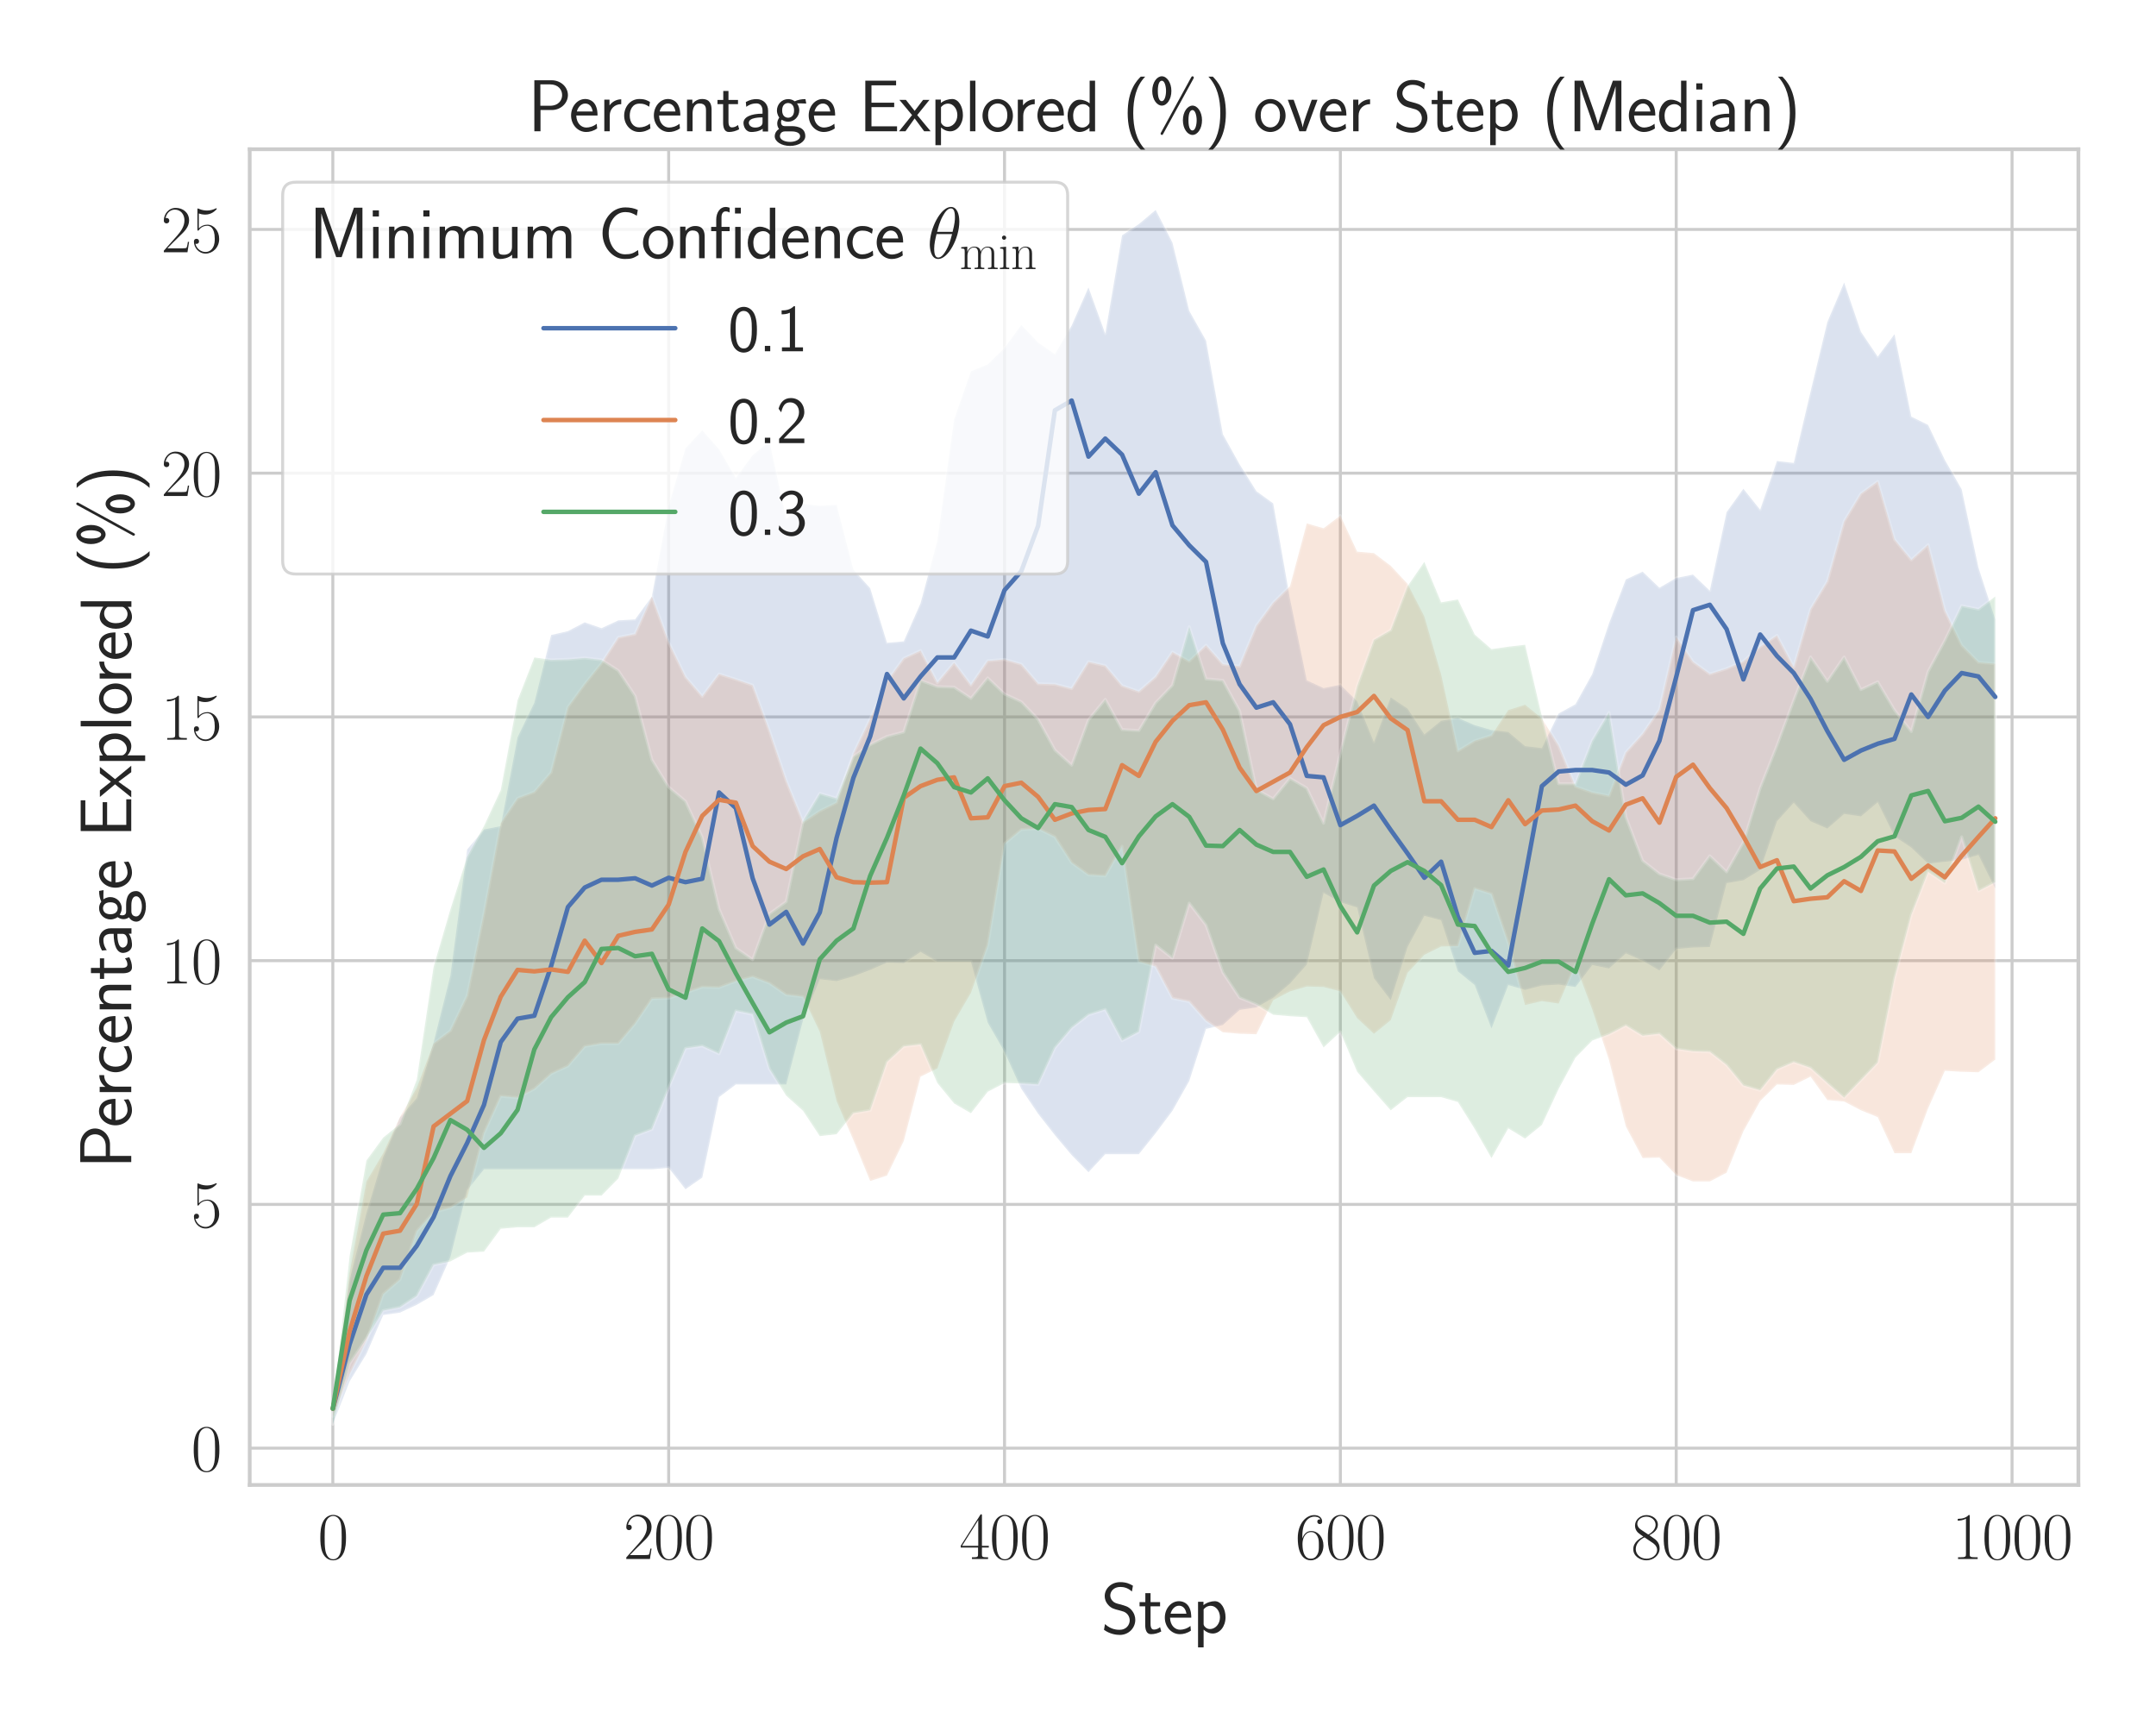 <?xml version="1.0" encoding="utf-8" standalone="no"?>
<!DOCTYPE svg PUBLIC "-//W3C//DTD SVG 1.1//EN"
  "http://www.w3.org/Graphics/SVG/1.1/DTD/svg11.dtd">
<svg xmlns:xlink="http://www.w3.org/1999/xlink" width="720pt" height="576pt" viewBox="0 0 720 576" xmlns="http://www.w3.org/2000/svg" version="1.1">
 <defs>
  <style type="text/css">*{stroke-linejoin: round; stroke-linecap: butt}</style>
 </defs>
 <g id="figure_1">
  <g id="patch_1">
   <path d="M 0 576 
L 720 576 
L 720 0 
L 0 0 
z
" style="fill: #ffffff"/>
  </g>
  <g id="axes_1">
   <g id="patch_2">
    <path d="M 83.393 495.841 
L 694.08 495.841 
L 694.08 49.831 
L 83.393 49.831 
z
" style="fill: #ffffff"/>
   </g>
   <g id="matplotlib.axis_1">
    <g id="xtick_1">
     <g id="line2d_1">
      <path d="M 111.151 495.841 
L 111.151 49.831 
" clip-path="url(#p631ae2e51f)" style="fill: none; stroke: #cccccc; stroke-linecap: round"/>
     </g>
     <g id="text_1">
      <!-- $\mathdefault{0}$ -->
      <g style="fill: #262626" transform="translate(106.125 520.562) scale(0.22 -0.22)">
       <defs>
        <path id="CMR17-30" d="M 2688 2025 
C 2688 2416 2682 3080 2413 3591 
C 2176 4039 1798 4198 1466 4198 
C 1158 4198 768 4058 525 3597 
C 269 3118 243 2524 243 2025 
C 243 1661 250 1106 448 619 
C 723 -39 1216 -128 1466 -128 
C 1760 -128 2208 -7 2470 600 
C 2662 1042 2688 1559 2688 2025 
z
M 1466 -26 
C 1056 -26 813 325 723 812 
C 653 1188 653 1738 653 2096 
C 653 2588 653 2997 736 3387 
C 858 3929 1216 4096 1466 4096 
C 1728 4096 2067 3923 2189 3400 
C 2272 3036 2278 2607 2278 2096 
C 2278 1680 2278 1169 2202 792 
C 2067 95 1690 -26 1466 -26 
z
" transform="scale(0.016)"/>
       </defs>
       <use xlink:href="#CMR17-30" transform="scale(0.996)"/>
      </g>
     </g>
    </g>
    <g id="xtick_2">
     <g id="line2d_2">
      <path d="M 223.307 495.841 
L 223.307 49.831 
" clip-path="url(#p631ae2e51f)" style="fill: none; stroke: #cccccc; stroke-linecap: round"/>
     </g>
     <g id="text_2">
      <!-- $\mathdefault{200}$ -->
      <g style="fill: #262626" transform="translate(208.229 520.562) scale(0.22 -0.22)">
       <defs>
        <path id="CMR17-32" d="M 2669 989 
L 2554 989 
C 2490 536 2438 459 2413 420 
C 2381 369 1920 369 1830 369 
L 602 369 
C 832 619 1280 1072 1824 1597 
C 2214 1967 2669 2402 2669 3035 
C 2669 3790 2067 4224 1395 4224 
C 691 4224 262 3604 262 3030 
C 262 2780 448 2748 525 2748 
C 589 2748 781 2787 781 3010 
C 781 3207 614 3264 525 3264 
C 486 3264 448 3258 422 3245 
C 544 3790 915 4058 1306 4058 
C 1862 4058 2227 3617 2227 3035 
C 2227 2479 1901 2000 1536 1584 
L 262 146 
L 262 0 
L 2515 0 
L 2669 989 
z
" transform="scale(0.016)"/>
       </defs>
       <use xlink:href="#CMR17-32" transform="scale(0.996)"/>
       <use xlink:href="#CMR17-30" transform="translate(45.69 0) scale(0.996)"/>
       <use xlink:href="#CMR17-30" transform="translate(91.381 0) scale(0.996)"/>
      </g>
     </g>
    </g>
    <g id="xtick_3">
     <g id="line2d_3">
      <path d="M 335.462 495.841 
L 335.462 49.831 
" clip-path="url(#p631ae2e51f)" style="fill: none; stroke: #cccccc; stroke-linecap: round"/>
     </g>
     <g id="text_3">
      <!-- $\mathdefault{400}$ -->
      <g style="fill: #262626" transform="translate(320.385 520.562) scale(0.22 -0.22)">
       <defs>
        <path id="CMR17-34" d="M 2150 4122 
C 2150 4256 2144 4256 2029 4256 
L 128 1254 
L 128 1088 
L 1779 1088 
L 1779 457 
C 1779 224 1766 160 1318 160 
L 1197 160 
L 1197 0 
C 1402 0 1747 0 1965 0 
C 2182 0 2528 0 2733 0 
L 2733 160 
L 2611 160 
C 2163 160 2150 224 2150 457 
L 2150 1088 
L 2803 1088 
L 2803 1254 
L 2150 1254 
L 2150 4122 
z
M 1798 3703 
L 1798 1254 
L 256 1254 
L 1798 3703 
z
" transform="scale(0.016)"/>
       </defs>
       <use xlink:href="#CMR17-34" transform="scale(0.996)"/>
       <use xlink:href="#CMR17-30" transform="translate(45.69 0) scale(0.996)"/>
       <use xlink:href="#CMR17-30" transform="translate(91.381 0) scale(0.996)"/>
      </g>
     </g>
    </g>
    <g id="xtick_4">
     <g id="line2d_4">
      <path d="M 447.618 495.841 
L 447.618 49.831 
" clip-path="url(#p631ae2e51f)" style="fill: none; stroke: #cccccc; stroke-linecap: round"/>
     </g>
     <g id="text_4">
      <!-- $\mathdefault{600}$ -->
      <g style="fill: #262626" transform="translate(432.54 520.562) scale(0.22 -0.22)">
       <defs>
        <path id="CMR17-36" d="M 678 2176 
C 678 3690 1395 4032 1811 4032 
C 1946 4032 2272 4009 2400 3776 
C 2298 3776 2106 3776 2106 3553 
C 2106 3381 2246 3323 2336 3323 
C 2394 3323 2566 3348 2566 3560 
C 2566 3954 2246 4179 1805 4179 
C 1043 4179 243 3390 243 1984 
C 243 253 966 -128 1478 -128 
C 2099 -128 2688 427 2688 1283 
C 2688 2081 2170 2662 1517 2662 
C 1126 2662 838 2407 678 1960 
L 678 2176 
z
M 1478 25 
C 691 25 691 1200 691 1436 
C 691 1896 909 2560 1504 2560 
C 1613 2560 1926 2560 2138 2120 
C 2253 1870 2253 1609 2253 1289 
C 2253 944 2253 690 2118 434 
C 1978 171 1773 25 1478 25 
z
" transform="scale(0.016)"/>
       </defs>
       <use xlink:href="#CMR17-36" transform="scale(0.996)"/>
       <use xlink:href="#CMR17-30" transform="translate(45.69 0) scale(0.996)"/>
       <use xlink:href="#CMR17-30" transform="translate(91.381 0) scale(0.996)"/>
      </g>
     </g>
    </g>
    <g id="xtick_5">
     <g id="line2d_5">
      <path d="M 559.774 495.841 
L 559.774 49.831 
" clip-path="url(#p631ae2e51f)" style="fill: none; stroke: #cccccc; stroke-linecap: round"/>
     </g>
     <g id="text_5">
      <!-- $\mathdefault{800}$ -->
      <g style="fill: #262626" transform="translate(544.696 520.562) scale(0.22 -0.22)">
       <defs>
        <path id="CMR17-38" d="M 1741 2264 
C 2144 2467 2554 2773 2554 3263 
C 2554 3841 1990 4179 1472 4179 
C 890 4179 378 3759 378 3180 
C 378 3021 416 2747 666 2505 
C 730 2442 998 2251 1171 2130 
C 883 1983 211 1634 211 934 
C 211 279 838 -128 1459 -128 
C 2144 -128 2720 362 2720 1010 
C 2720 1590 2330 1857 2074 2029 
L 1741 2264 
z
M 902 2822 
C 851 2854 595 3051 595 3351 
C 595 3739 998 4032 1459 4032 
C 1965 4032 2336 3676 2336 3262 
C 2336 2669 1670 2331 1638 2331 
C 1632 2331 1626 2331 1574 2370 
L 902 2822 
z
M 2080 1519 
C 2176 1449 2483 1240 2483 851 
C 2483 381 2010 25 1472 25 
C 890 25 448 438 448 940 
C 448 1443 838 1862 1280 2060 
L 2080 1519 
z
" transform="scale(0.016)"/>
       </defs>
       <use xlink:href="#CMR17-38" transform="scale(0.996)"/>
       <use xlink:href="#CMR17-30" transform="translate(45.69 0) scale(0.996)"/>
       <use xlink:href="#CMR17-30" transform="translate(91.381 0) scale(0.996)"/>
      </g>
     </g>
    </g>
    <g id="xtick_6">
     <g id="line2d_6">
      <path d="M 671.929 495.841 
L 671.929 49.831 
" clip-path="url(#p631ae2e51f)" style="fill: none; stroke: #cccccc; stroke-linecap: round"/>
     </g>
     <g id="text_6">
      <!-- $\mathdefault{1000}$ -->
      <g style="fill: #262626" transform="translate(651.825 520.562) scale(0.22 -0.22)">
       <defs>
        <path id="CMR17-31" d="M 1702 4058 
C 1702 4192 1696 4192 1606 4192 
C 1357 3916 979 3827 621 3827 
C 602 3827 570 3827 563 3808 
C 557 3795 557 3782 557 3648 
C 755 3648 1088 3686 1344 3839 
L 1344 461 
C 1344 236 1331 160 781 160 
L 589 160 
L 589 0 
C 896 0 1216 0 1523 0 
C 1830 0 2150 0 2458 0 
L 2458 160 
L 2266 160 
C 1715 160 1702 230 1702 458 
L 1702 4058 
z
" transform="scale(0.016)"/>
       </defs>
       <use xlink:href="#CMR17-31" transform="scale(0.996)"/>
       <use xlink:href="#CMR17-30" transform="translate(45.69 0) scale(0.996)"/>
       <use xlink:href="#CMR17-30" transform="translate(91.381 0) scale(0.996)"/>
       <use xlink:href="#CMR17-30" transform="translate(137.071 0) scale(0.996)"/>
      </g>
     </g>
    </g>
    <g id="text_7">
     <!-- Step -->
     <g style="fill: #262626" transform="translate(367.649 545.429) scale(0.24 -0.24)">
      <defs>
       <path id="CMSS17-53" d="M 2797 4169 
C 2515 4334 2208 4480 1690 4480 
C 864 4480 333 3879 333 3266 
C 333 3025 403 2753 653 2475 
C 902 2196 1184 2121 1542 2033 
C 1690 1994 1939 1924 1984 1906 
C 2342 1767 2515 1444 2515 1140 
C 2515 742 2202 318 1645 318 
C 1453 318 890 318 358 819 
L 269 318 
C 794 -64 1363 -128 1651 -128 
C 2438 -128 3002 488 3002 1186 
C 3002 1440 2925 1763 2656 2061 
C 2394 2347 2163 2410 1638 2549 
C 1338 2626 1146 2677 986 2873 
C 877 3013 819 3146 819 3317 
C 819 3673 1126 4060 1690 4060 
C 1971 4060 2336 4002 2707 3660 
L 2797 4169 
z
" transform="scale(0.016)"/>
       <path id="CMSS17-74" d="M 1069 2368 
L 1901 2368 
L 1901 2737 
L 1069 2737 
L 1069 3520 
L 614 3520 
L 614 2737 
L 109 2737 
L 109 2368 
L 602 2368 
L 602 749 
C 602 384 685 -64 1107 -64 
C 1427 -64 1722 25 2003 172 
L 1901 548 
C 1747 414 1562 337 1363 337 
C 1082 337 1069 696 1069 856 
L 1069 2368 
z
" transform="scale(0.016)"/>
       <path id="CMSS17-65" d="M 2502 1377 
C 2502 1590 2490 2003 2285 2345 
C 2061 2713 1696 2816 1421 2816 
C 755 2816 192 2188 192 1375 
C 192 582 774 -64 1510 -64 
C 1798 -64 2150 19 2470 248 
C 2470 274 2458 414 2451 420 
C 2451 433 2432 630 2432 656 
C 2125 407 1773 325 1517 325 
C 1107 325 666 667 646 1377 
L 2502 1377 
z
M 698 1728 
C 781 2084 1062 2421 1421 2421 
C 1517 2421 1965 2421 2080 1728 
L 698 1728 
z
" transform="scale(0.016)"/>
       <path id="CMSS17-70" d="M 966 333 
C 1178 129 1466 -5 1773 -5 
C 2368 -5 2880 603 2880 1412 
C 2880 2159 2496 2816 1946 2816 
C 1626 2816 1242 2702 954 2472 
L 954 2765 
L 480 2765 
L 480 -1216 
L 966 -1216 
L 966 333 
z
M 966 2100 
C 1018 2176 1235 2415 1587 2415 
C 2035 2415 2394 1960 2394 1412 
C 2394 787 1958 384 1530 384 
C 1402 384 1267 415 1139 523 
C 966 674 966 768 966 857 
L 966 2100 
z
" transform="scale(0.016)"/>
      </defs>
      <use xlink:href="#CMSS17-53" transform="scale(0.996)"/>
      <use xlink:href="#CMSS17-74" transform="translate(52.049 0) scale(0.996)"/>
      <use xlink:href="#CMSS17-65" transform="translate(85.88 0) scale(0.996)"/>
      <use xlink:href="#CMSS17-70" transform="translate(127.519 0) scale(0.996)"/>
     </g>
    </g>
   </g>
   <g id="matplotlib.axis_2">
    <g id="ytick_1">
     <g id="line2d_7">
      <path d="M 83.393 483.544 
L 694.08 483.544 
" clip-path="url(#p631ae2e51f)" style="fill: none; stroke: #cccccc; stroke-linecap: round"/>
     </g>
     <g id="text_8">
      <!-- $\mathdefault{0}$ -->
      <g style="fill: #262626" transform="translate(63.841 491.154) scale(0.22 -0.22)">
       <use xlink:href="#CMR17-30" transform="scale(0.996)"/>
      </g>
     </g>
    </g>
    <g id="ytick_2">
     <g id="line2d_8">
      <path d="M 83.393 402.158 
L 694.08 402.158 
" clip-path="url(#p631ae2e51f)" style="fill: none; stroke: #cccccc; stroke-linecap: round"/>
     </g>
     <g id="text_9">
      <!-- $\mathdefault{5}$ -->
      <g style="fill: #262626" transform="translate(63.841 409.768) scale(0.22 -0.22)">
       <defs>
        <path id="CMR17-35" d="M 730 3692 
C 794 3666 1056 3584 1325 3584 
C 1920 3584 2246 3911 2432 4100 
C 2432 4157 2432 4192 2394 4192 
C 2387 4192 2374 4192 2323 4163 
C 2099 4058 1837 3973 1517 3973 
C 1325 3973 1037 3999 723 4139 
C 653 4171 640 4171 634 4171 
C 602 4171 595 4164 595 4037 
L 595 2203 
C 595 2089 595 2057 659 2057 
C 691 2057 704 2070 736 2114 
C 941 2401 1222 2522 1542 2522 
C 1766 2522 2246 2382 2246 1289 
C 2246 1085 2246 715 2054 421 
C 1894 159 1645 25 1370 25 
C 947 25 518 320 403 814 
C 429 807 480 795 506 795 
C 589 795 749 840 749 1038 
C 749 1210 627 1280 506 1280 
C 358 1280 262 1190 262 1011 
C 262 454 704 -128 1382 -128 
C 2042 -128 2669 440 2669 1264 
C 2669 2030 2170 2624 1549 2624 
C 1222 2624 947 2503 730 2274 
L 730 3692 
z
" transform="scale(0.016)"/>
       </defs>
       <use xlink:href="#CMR17-35" transform="scale(0.996)"/>
      </g>
     </g>
    </g>
    <g id="ytick_3">
     <g id="line2d_9">
      <path d="M 83.393 320.772 
L 694.08 320.772 
" clip-path="url(#p631ae2e51f)" style="fill: none; stroke: #cccccc; stroke-linecap: round"/>
     </g>
     <g id="text_10">
      <!-- $\mathdefault{10}$ -->
      <g style="fill: #262626" transform="translate(53.789 328.383) scale(0.22 -0.22)">
       <use xlink:href="#CMR17-31" transform="scale(0.996)"/>
       <use xlink:href="#CMR17-30" transform="translate(45.69 0) scale(0.996)"/>
      </g>
     </g>
    </g>
    <g id="ytick_4">
     <g id="line2d_10">
      <path d="M 83.393 239.387 
L 694.08 239.387 
" clip-path="url(#p631ae2e51f)" style="fill: none; stroke: #cccccc; stroke-linecap: round"/>
     </g>
     <g id="text_11">
      <!-- $\mathdefault{15}$ -->
      <g style="fill: #262626" transform="translate(53.789 246.997) scale(0.22 -0.22)">
       <use xlink:href="#CMR17-31" transform="scale(0.996)"/>
       <use xlink:href="#CMR17-35" transform="translate(45.69 0) scale(0.996)"/>
      </g>
     </g>
    </g>
    <g id="ytick_5">
     <g id="line2d_11">
      <path d="M 83.393 158.001 
L 694.08 158.001 
" clip-path="url(#p631ae2e51f)" style="fill: none; stroke: #cccccc; stroke-linecap: round"/>
     </g>
     <g id="text_12">
      <!-- $\mathdefault{20}$ -->
      <g style="fill: #262626" transform="translate(53.789 165.611) scale(0.22 -0.22)">
       <use xlink:href="#CMR17-32" transform="scale(0.996)"/>
       <use xlink:href="#CMR17-30" transform="translate(45.69 0) scale(0.996)"/>
      </g>
     </g>
    </g>
    <g id="ytick_6">
     <g id="line2d_12">
      <path d="M 83.393 76.615 
L 694.08 76.615 
" clip-path="url(#p631ae2e51f)" style="fill: none; stroke: #cccccc; stroke-linecap: round"/>
     </g>
     <g id="text_13">
      <!-- $\mathdefault{25}$ -->
      <g style="fill: #262626" transform="translate(53.789 84.226) scale(0.22 -0.22)">
       <use xlink:href="#CMR17-32" transform="scale(0.996)"/>
       <use xlink:href="#CMR17-35" transform="translate(45.69 0) scale(0.996)"/>
      </g>
     </g>
    </g>
    <g id="text_14">
     <!-- Percentage Explored (\%) -->
     <g style="fill: #262626" transform="translate(43.831 390.205) rotate(-90) scale(0.24 -0.24)">
      <defs>
       <path id="CMSS17-50" d="M 2106 1856 
C 2874 1856 3501 2453 3501 3158 
C 3501 3850 2899 4453 2067 4453 
L 570 4453 
L 570 0 
L 1107 0 
L 1107 1856 
L 2106 1856 
z
M 1926 4096 
C 2669 4096 2995 3627 2995 3157 
C 2995 2720 2694 2226 1926 2226 
L 1094 2226 
L 1094 4096 
L 1926 4096 
z
" transform="scale(0.016)"/>
       <path id="CMSS17-72" d="M 954 1363 
C 954 1965 1395 2368 1958 2368 
L 1958 2789 
C 1549 2789 1165 2585 934 2253 
L 934 2758 
L 480 2758 
L 480 0 
L 954 0 
L 954 1363 
z
" transform="scale(0.016)"/>
       <path id="CMSS17-63" d="M 2464 2541 
C 2464 2585 2170 2714 2093 2739 
C 1882 2816 1613 2816 1542 2816 
C 710 2816 211 2093 211 1363 
C 211 595 768 -64 1517 -64 
C 1946 -64 2253 76 2502 242 
L 2464 664 
C 2189 453 1869 337 1523 337 
C 1024 337 698 774 698 1369 
C 698 1831 909 2414 1549 2414 
C 1901 2414 2099 2343 2394 2145 
L 2464 2541 
z
" transform="scale(0.016)"/>
       <path id="CMSS17-6e" d="M 2618 1877 
C 2618 2283 2522 2816 1798 2816 
C 1389 2816 1120 2606 941 2389 
L 941 2758 
L 474 2758 
L 474 0 
L 960 0 
L 960 1559 
C 960 1964 1114 2428 1549 2428 
C 2112 2428 2131 2048 2131 1829 
L 2131 0 
L 2618 0 
L 2618 1877 
z
" transform="scale(0.016)"/>
       <path id="CMSS17-61" d="M 2406 1791 
C 2406 2392 1978 2808 1402 2808 
C 1120 2808 813 2757 461 2553 
L 499 2135 
C 659 2248 934 2432 1395 2432 
C 1722 2432 1920 2180 1920 1782 
L 1920 1536 
C 896 1536 256 1238 256 726 
C 256 461 416 -64 947 -64 
C 1043 -64 1562 -64 1933 217 
L 1933 -19 
L 2406 -19 
L 2406 1791 
z
M 1920 816 
C 1920 701 1920 548 1728 434 
C 1562 325 1350 325 1261 325 
C 941 325 723 511 723 744 
C 723 1211 1722 1211 1920 1211 
L 1920 816 
z
" transform="scale(0.016)"/>
       <path id="CMSS17-67" d="M 2848 2808 
C 2483 2808 2170 2738 1914 2617 
C 1702 2777 1485 2808 1338 2808 
C 781 2808 358 2349 358 1814 
C 358 1468 550 1207 563 1195 
C 448 1035 384 863 384 672 
C 384 448 474 289 544 200 
C 211 -3 166 -314 166 -435 
C 166 -898 749 -1280 1498 -1280 
C 2253 -1280 2835 -898 2835 -428 
C 2835 448 1856 448 1587 448 
L 1069 448 
C 973 448 717 448 717 791 
C 717 921 774 1004 781 1010 
C 877 940 1075 832 1338 832 
C 1869 832 2310 1278 2310 1827 
C 2310 2132 2170 2355 2112 2432 
L 2131 2432 
C 2150 2432 2419 2432 2515 2432 
C 2720 2432 2739 2429 2918 2419 
L 2848 2808 
z
M 1338 1182 
C 1120 1182 813 1315 813 1823 
C 813 2375 1165 2464 1331 2464 
C 1549 2464 1856 2331 1856 1823 
C 1856 1271 1504 1182 1338 1182 
z
M 1581 -10 
C 1734 -10 2381 -10 2381 -442 
C 2381 -714 1984 -929 1504 -929 
C 1018 -929 621 -720 621 -435 
C 621 -403 621 -10 1062 -10 
L 1581 -10 
z
" transform="scale(0.016)"/>
       <path id="CMSS17-45" d="M 1958 433 
C 1446 433 1216 433 1101 433 
L 1101 2107 
L 3085 2107 
L 3085 2496 
L 1101 2496 
L 1101 4009 
L 1926 4009 
C 2003 4009 2080 4009 2157 4009 
L 3251 4009 
L 3251 4416 
L 563 4416 
L 563 0 
L 3334 0 
L 3334 433 
L 1958 433 
z
" transform="scale(0.016)"/>
       <path id="CMSS17-78" d="M 1587 1414 
L 2656 2739 
L 2099 2739 
L 1363 1777 
L 602 2739 
L 32 2739 
L 1139 1414 
L 0 0 
L 563 0 
L 1363 1121 
L 2195 0 
L 2758 0 
L 1587 1414 
z
" transform="scale(0.016)"/>
       <path id="CMSS17-6c" d="M 947 4416 
L 474 4416 
L 474 0 
L 947 0 
L 947 4416 
z
" transform="scale(0.016)"/>
       <path id="CMSS17-6f" d="M 2829 1356 
C 2829 2176 2221 2816 1504 2816 
C 768 2816 173 2157 173 1356 
C 173 544 787 -64 1498 -64 
C 2227 -64 2829 563 2829 1356 
z
M 1504 337 
C 1050 337 659 709 659 1408 
C 659 2151 1114 2427 1498 2427 
C 1914 2427 2342 2126 2342 1408 
C 2342 683 1926 337 1504 337 
z
" transform="scale(0.016)"/>
       <path id="CMSS17-64" d="M 2611 4416 
L 2138 4416 
L 2138 2438 
C 1939 2603 1613 2756 1254 2756 
C 672 2756 211 2131 211 1347 
C 211 562 666 -64 1235 -64 
C 1677 -64 1971 172 2125 306 
L 2125 -13 
L 2611 -13 
L 2611 4416 
z
M 2125 836 
C 2125 747 2125 653 1926 482 
C 1798 375 1645 325 1498 325 
C 1152 325 698 576 698 1340 
C 698 2134 1210 2368 1562 2368 
C 1798 2368 1990 2254 2125 2065 
L 2125 836 
z
" transform="scale(0.016)"/>
       <path id="CMSS17-28" d="M 1613 4768 
C 1267 4417 474 3601 474 1588 
C 474 -433 1267 -1243 1613 -1600 
L 2003 -1600 
C 1216 -784 960 357 960 1581 
C 960 2798 1203 3946 2003 4768 
L 1613 4768 
z
" transform="scale(0.016)"/>
       <path id="CMSS17-25" d="M 3923 4583 
C 3962 4647 3962 4679 3962 4685 
C 3962 4755 3904 4800 3853 4800 
C 3782 4800 3750 4749 3718 4685 
L 1101 -104 
C 1088 -129 1062 -167 1062 -206 
C 1062 -276 1120 -320 1178 -320 
C 1235 -320 1248 -295 1299 -206 
L 3923 4583 
z
M 4678 959 
C 4678 1698 4282 2240 3846 2240 
C 3418 2240 3008 1711 3008 959 
C 3008 208 3418 -320 3846 -320 
C 4288 -320 4678 221 4678 959 
z
M 3846 68 
C 3712 68 3494 189 3494 959 
C 3494 1724 3712 1851 3846 1851 
C 4083 1851 4211 1386 4211 959 
C 4211 533 4083 68 3846 68 
z
M 2003 3519 
C 2003 4258 1606 4800 1171 4800 
C 742 4800 333 4271 333 3519 
C 333 2768 742 2240 1171 2240 
C 1613 2240 2003 2781 2003 3519 
z
M 1171 2628 
C 1037 2628 819 2749 819 3519 
C 819 4284 1037 4411 1171 4411 
C 1408 4411 1536 3946 1536 3519 
C 1536 3093 1408 2628 1171 2628 
z
" transform="scale(0.016)"/>
       <path id="CMSS17-29" d="M 723 -1600 
C 1069 -1249 1862 -433 1862 1581 
C 1862 3601 1069 4411 723 4768 
L 333 4768 
C 1120 3952 1376 2811 1376 1588 
C 1376 370 1133 -778 333 -1600 
L 723 -1600 
z
" transform="scale(0.016)"/>
      </defs>
      <use xlink:href="#CMSS17-50" transform="scale(0.996)"/>
      <use xlink:href="#CMSS17-65" transform="translate(57.133 0) scale(0.996)"/>
      <use xlink:href="#CMSS17-72" transform="translate(98.772 0) scale(0.996)"/>
      <use xlink:href="#CMSS17-63" transform="translate(130.682 0) scale(0.996)"/>
      <use xlink:href="#CMSS17-65" transform="translate(172.321 0) scale(0.996)"/>
      <use xlink:href="#CMSS17-6e" transform="translate(213.959 0) scale(0.996)"/>
      <use xlink:href="#CMSS17-74" transform="translate(262.164 0) scale(0.996)"/>
      <use xlink:href="#CMSS17-61" transform="translate(295.996 0) scale(0.996)"/>
      <use xlink:href="#CMSS17-67" transform="translate(340.918 0) scale(0.996)"/>
      <use xlink:href="#CMSS17-65" transform="translate(387.761 0) scale(0.996)"/>
      <use xlink:href="#CMSS17-45" transform="translate(460.629 0) scale(0.996)"/>
      <use xlink:href="#CMSS17-78" transform="translate(516.521 0) scale(0.996)"/>
      <use xlink:href="#CMSS17-70" transform="translate(559.522 0) scale(0.996)"/>
      <use xlink:href="#CMSS17-6c" transform="translate(607.726 0) scale(0.996)"/>
      <use xlink:href="#CMSS17-6f" transform="translate(629.907 0) scale(0.996)"/>
      <use xlink:href="#CMSS17-72" transform="translate(674.148 0) scale(0.996)"/>
      <use xlink:href="#CMSS17-65" transform="translate(706.058 0) scale(0.996)"/>
      <use xlink:href="#CMSS17-64" transform="translate(747.697 0) scale(0.996)"/>
      <use xlink:href="#CMSS17-28" transform="translate(827.131 0) scale(0.996)"/>
      <use xlink:href="#CMSS17-25" transform="translate(863.565 0) scale(0.996)"/>
      <use xlink:href="#CMSS17-29" transform="translate(941.638 0) scale(0.996)"/>
     </g>
    </g>
   </g>
   <g id="PolyCollection_1">
    <defs>
     <path id="m1fb4c949f7" d="M 111.151 -105.641 
L 111.151 -100.432 
L 116.759 -114.756 
L 122.367 -123.871 
L 127.974 -136.893 
L 133.582 -137.707 
L 139.19 -140.311 
L 144.798 -143.567 
L 150.406 -156.263 
L 156.013 -178.562 
L 161.621 -185.562 
L 167.229 -185.562 
L 172.837 -185.562 
L 178.445 -185.562 
L 184.052 -185.562 
L 189.66 -185.562 
L 195.268 -185.562 
L 200.876 -185.562 
L 206.483 -185.562 
L 212.091 -185.562 
L 217.699 -185.562 
L 223.307 -186.05 
L 228.915 -178.888 
L 234.522 -182.795 
L 240.13 -209.652 
L 245.738 -213.884 
L 251.346 -213.884 
L 256.953 -213.884 
L 262.561 -213.884 
L 268.169 -235.37 
L 273.777 -249.042 
L 279.385 -248.391 
L 284.992 -250.019 
L 290.6 -252.135 
L 296.208 -254.577 
L 301.816 -254.414 
L 307.423 -258.158 
L 313.031 -254.902 
L 318.639 -254.902 
L 324.247 -254.902 
L 329.855 -234.556 
L 335.462 -224.79 
L 341.07 -212.419 
L 346.678 -204.118 
L 352.286 -196.956 
L 357.894 -190.282 
L 363.501 -184.585 
L 369.109 -190.608 
L 374.717 -190.608 
L 380.325 -190.608 
L 385.932 -197.607 
L 391.54 -205.094 
L 397.148 -215.023 
L 402.756 -232.44 
L 408.364 -233.742 
L 413.971 -238.788 
L 419.579 -239.602 
L 425.187 -242.857 
L 430.795 -247.577 
L 436.402 -253.926 
L 442.01 -277.853 
L 447.618 -274.76 
L 453.226 -272.97 
L 458.834 -249.368 
L 464.441 -242.043 
L 470.049 -259.785 
L 475.657 -270.203 
L 481.265 -268.738 
L 486.872 -251.647 
L 492.48 -247.089 
L 498.088 -232.603 
L 503.696 -247.089 
L 509.304 -245.461 
L 514.911 -246.926 
L 520.519 -247.252 
L 526.127 -246.438 
L 531.735 -253.763 
L 537.343 -252.623 
L 542.95 -257.669 
L 548.558 -255.228 
L 554.166 -251.972 
L 559.774 -259.134 
L 565.381 -259.623 
L 570.989 -259.785 
L 576.597 -281.108 
L 582.205 -282.085 
L 587.813 -285.503 
L 593.42 -301.78 
L 599.028 -307.966 
L 604.636 -301.78 
L 610.244 -299.339 
L 615.851 -304.222 
L 621.459 -303.408 
L 627.067 -308.128 
L 632.675 -296.734 
L 638.283 -292.991 
L 643.89 -287.619 
L 649.498 -288.27 
L 655.106 -288.921 
L 660.714 -290.549 
L 666.321 -279.318 
L 666.321 -369.168 
L 666.321 -369.168 
L 660.714 -386.421 
L 655.106 -412.628 
L 649.498 -422.394 
L 643.89 -434.113 
L 638.283 -436.881 
L 632.675 -464.389 
L 627.067 -456.901 
L 621.459 -465.203 
L 615.851 -481.643 
L 610.244 -468.458 
L 604.636 -445.182 
L 599.028 -421.417 
L 593.42 -422.068 
L 587.813 -405.791 
L 582.205 -412.79 
L 576.597 -404.977 
L 570.989 -378.771 
L 565.381 -384.143 
L 559.774 -383.003 
L 554.166 -379.748 
L 548.558 -385.119 
L 542.95 -382.515 
L 537.343 -367.866 
L 531.735 -350.937 
L 526.127 -340.845 
L 520.519 -337.753 
L 514.911 -326.196 
L 509.304 -326.847 
L 503.696 -331.568 
L 498.088 -332.219 
L 492.48 -333.846 
L 486.872 -336.288 
L 481.265 -335.311 
L 475.657 -330.754 
L 470.049 -339.381 
L 464.441 -343.124 
L 458.834 -328.149 
L 453.226 -341.822 
L 447.618 -347.356 
L 442.01 -346.217 
L 436.402 -348.821 
L 430.795 -376.004 
L 425.187 -407.907 
L 419.579 -411.977 
L 413.971 -420.929 
L 408.364 -431.021 
L 402.756 -462.273 
L 397.148 -472.202 
L 391.54 -494.99 
L 385.932 -505.896 
L 380.325 -501.175 
L 374.717 -497.431 
L 369.109 -464.552 
L 363.501 -480.015 
L 357.894 -467.319 
L 352.286 -457.715 
L 346.678 -461.622 
L 341.07 -467.482 
L 335.462 -459.831 
L 329.855 -454.297 
L 324.247 -452.018 
L 318.639 -435.904 
L 313.031 -395.374 
L 307.423 -374.539 
L 301.816 -361.843 
L 296.208 -361.355 
L 290.6 -379.585 
L 284.992 -385.77 
L 279.385 -407.419 
L 273.777 -407.093 
L 268.169 -407.744 
L 262.561 -402.699 
L 256.953 -428.579 
L 251.346 -424.022 
L 245.738 -416.371 
L 240.13 -425.975 
L 234.522 -432.323 
L 228.915 -426.3 
L 223.307 -407.093 
L 217.699 -376.818 
L 212.091 -369.168 
L 206.483 -368.842 
L 200.876 -366.238 
L 195.268 -368.191 
L 189.66 -365.261 
L 184.052 -363.959 
L 178.445 -341.334 
L 172.837 -329.777 
L 167.229 -300.153 
L 161.621 -299.013 
L 156.013 -292.34 
L 150.406 -250.182 
L 144.798 -227.882 
L 139.19 -209.326 
L 133.582 -202.815 
L 127.974 -189.631 
L 122.367 -170.912 
L 116.759 -148.613 
L 111.151 -105.641 
z
" style="stroke: #ffffff; stroke-opacity: 0.2"/>
    </defs>
    <g clip-path="url(#p631ae2e51f)">
     <use xlink:href="#m1fb4c949f7" x="0" y="576" style="fill: #4c72b0; fill-opacity: 0.2; stroke: #ffffff; stroke-opacity: 0.2"/>
    </g>
   </g>
   <g id="PolyCollection_2">
    <defs>
     <path id="m380147e47a" d="M 111.151 -105.641 
L 111.151 -103.037 
L 116.759 -117.198 
L 122.367 -128.429 
L 127.974 -143.892 
L 133.582 -148.775 
L 139.19 -164.89 
L 144.798 -171.238 
L 150.406 -172.703 
L 156.013 -176.121 
L 161.621 -197.607 
L 167.229 -209.977 
L 172.837 -209.489 
L 178.445 -212.419 
L 184.052 -217.465 
L 189.66 -220.069 
L 195.268 -226.58 
L 200.876 -227.557 
L 206.483 -227.557 
L 212.091 -234.23 
L 217.699 -242.532 
L 223.307 -242.694 
L 228.915 -244.485 
L 234.522 -246.438 
L 240.13 -246.275 
L 245.738 -248.391 
L 251.346 -249.856 
L 256.953 -247.74 
L 262.561 -243.834 
L 268.169 -243.183 
L 273.777 -231.463 
L 279.385 -208.35 
L 284.992 -195.328 
L 290.6 -181.655 
L 296.208 -183.446 
L 301.816 -195.002 
L 307.423 -216.488 
L 313.031 -219.255 
L 318.639 -234.881 
L 324.247 -244.485 
L 329.855 -260.436 
L 335.462 -294.293 
L 341.07 -299.013 
L 346.678 -299.339 
L 352.286 -296.572 
L 357.894 -287.945 
L 363.501 -283.876 
L 369.109 -283.55 
L 374.717 -293.479 
L 380.325 -254.902 
L 385.932 -253.274 
L 391.54 -242.694 
L 397.148 -241.555 
L 402.756 -235.207 
L 408.364 -231.3 
L 413.971 -230.812 
L 419.579 -230.649 
L 425.187 -242.043 
L 430.795 -244.973 
L 436.402 -246.601 
L 442.01 -246.438 
L 447.618 -244.973 
L 453.226 -236.021 
L 458.834 -230.812 
L 464.441 -235.37 
L 470.049 -251.158 
L 475.657 -257.181 
L 481.265 -259.948 
L 486.872 -260.111 
L 492.48 -279.318 
L 498.088 -277.527 
L 503.696 -261.088 
L 509.304 -240.416 
L 514.911 -241.718 
L 520.519 -240.904 
L 526.127 -253.926 
L 531.735 -238.951 
L 537.343 -222.022 
L 542.95 -199.885 
L 548.558 -189.305 
L 554.166 -189.468 
L 559.774 -183.608 
L 565.381 -181.492 
L 570.989 -181.492 
L 576.597 -184.422 
L 582.205 -198.258 
L 587.813 -208.35 
L 593.42 -213.884 
L 599.028 -213.721 
L 604.636 -216.488 
L 610.244 -208.675 
L 615.851 -208.187 
L 621.459 -205.257 
L 627.067 -202.978 
L 632.675 -190.933 
L 638.283 -190.933 
L 643.89 -205.908 
L 649.498 -218.441 
L 655.106 -218.116 
L 660.714 -217.953 
L 666.321 -222.185 
L 666.321 -354.355 
L 666.321 -354.355 
L 660.714 -354.844 
L 655.106 -360.541 
L 649.498 -372.098 
L 643.89 -394.072 
L 638.283 -389.026 
L 632.675 -395.862 
L 627.067 -415.232 
L 621.459 -411.163 
L 615.851 -401.885 
L 610.244 -381.864 
L 604.636 -372.586 
L 599.028 -353.216 
L 593.42 -363.796 
L 587.813 -360.052 
L 582.205 -355.169 
L 576.597 -352.728 
L 570.989 -350.937 
L 565.381 -355.007 
L 559.774 -363.308 
L 554.166 -339.055 
L 548.558 -330.916 
L 542.95 -324.731 
L 537.343 -310.244 
L 531.735 -311.384 
L 526.127 -313.337 
L 520.519 -327.01 
L 514.911 -336.125 
L 509.304 -340.683 
L 503.696 -338.892 
L 498.088 -330.428 
L 492.48 -328.638 
L 486.872 -325.219 
L 481.265 -350.775 
L 475.657 -370.144 
L 470.049 -381.05 
L 464.441 -387.073 
L 458.834 -391.305 
L 453.226 -391.793 
L 447.618 -403.838 
L 442.01 -399.606 
L 436.402 -401.234 
L 430.795 -380.236 
L 425.187 -374.702 
L 419.579 -367.052 
L 413.971 -353.542 
L 408.364 -354.193 
L 402.756 -360.541 
L 397.148 -355.169 
L 391.54 -358.262 
L 385.932 -349.961 
L 380.325 -345.078 
L 374.717 -347.031 
L 369.109 -353.704 
L 363.501 -355.007 
L 357.894 -346.054 
L 352.286 -347.519 
L 346.678 -347.682 
L 341.07 -354.193 
L 335.462 -355.82 
L 329.855 -355.332 
L 324.247 -347.194 
L 318.639 -354.681 
L 313.031 -348.007 
L 307.423 -358.75 
L 301.816 -356.146 
L 296.208 -348.496 
L 290.6 -335.962 
L 284.992 -324.243 
L 279.385 -307.966 
L 273.777 -305.199 
L 268.169 -301.455 
L 262.561 -315.29 
L 256.953 -331.893 
L 251.346 -347.194 
L 245.738 -349.147 
L 240.13 -350.937 
L 234.522 -343.45 
L 228.915 -349.961 
L 223.307 -361.517 
L 217.699 -376.818 
L 212.091 -364.285 
L 206.483 -363.145 
L 200.876 -354.518 
L 195.268 -347.519 
L 189.66 -339.869 
L 184.052 -318.057 
L 178.445 -311.547 
L 172.837 -309.431 
L 167.229 -301.129 
L 161.621 -271.017 
L 156.013 -243.508 
L 150.406 -231.789 
L 144.798 -227.557 
L 139.19 -212.744 
L 133.582 -202.978 
L 127.974 -190.933 
L 122.367 -181.492 
L 116.759 -150.891 
L 111.151 -105.641 
z
" style="stroke: #ffffff; stroke-opacity: 0.2"/>
    </defs>
    <g clip-path="url(#p631ae2e51f)">
     <use xlink:href="#m380147e47a" x="0" y="576" style="fill: #dd8452; fill-opacity: 0.2; stroke: #ffffff; stroke-opacity: 0.2"/>
    </g>
   </g>
   <g id="PolyCollection_3">
    <defs>
     <path id="mf6f90fd37c" d="M 111.151 -105.641 
L 111.151 -100.432 
L 116.759 -120.616 
L 122.367 -129.08 
L 127.974 -138.358 
L 133.582 -139.497 
L 139.19 -143.241 
L 144.798 -153.658 
L 150.406 -154.798 
L 156.013 -157.728 
L 161.621 -158.053 
L 167.229 -165.704 
L 172.837 -166.192 
L 178.445 -166.192 
L 184.052 -169.447 
L 189.66 -169.447 
L 195.268 -176.772 
L 200.876 -176.772 
L 206.483 -182.469 
L 212.091 -196.793 
L 217.699 -198.909 
L 223.307 -212.744 
L 228.915 -225.929 
L 234.522 -226.743 
L 240.13 -224.138 
L 245.738 -238.462 
L 251.346 -237.323 
L 256.953 -219.093 
L 262.561 -210.14 
L 268.169 -205.094 
L 273.777 -196.63 
L 279.385 -197.281 
L 284.992 -204.28 
L 290.6 -205.257 
L 296.208 -221.371 
L 301.816 -226.58 
L 307.423 -227.231 
L 313.031 -214.372 
L 318.639 -207.536 
L 324.247 -204.28 
L 329.855 -211.442 
L 335.462 -214.372 
L 341.07 -214.209 
L 346.678 -213.884 
L 352.286 -226.092 
L 357.894 -232.765 
L 363.501 -237.16 
L 369.109 -238.951 
L 374.717 -228.533 
L 380.325 -231.463 
L 385.932 -260.436 
L 391.54 -256.042 
L 397.148 -274.435 
L 402.756 -267.11 
L 408.364 -251.321 
L 413.971 -242.857 
L 419.579 -240.578 
L 425.187 -237.16 
L 430.795 -236.672 
L 436.402 -236.346 
L 442.01 -226.254 
L 447.618 -231.463 
L 453.226 -218.116 
L 458.834 -211.605 
L 464.441 -205.257 
L 470.049 -209.652 
L 475.657 -209.652 
L 481.265 -209.652 
L 486.872 -208.024 
L 492.48 -199.072 
L 498.088 -189.305 
L 503.696 -199.234 
L 509.304 -195.816 
L 514.911 -200.374 
L 520.519 -212.419 
L 526.127 -222.836 
L 531.735 -228.533 
L 537.343 -230.649 
L 542.95 -233.579 
L 548.558 -230.161 
L 554.166 -230.812 
L 559.774 -225.766 
L 565.381 -224.952 
L 570.989 -224.79 
L 576.597 -220.395 
L 582.205 -213.558 
L 587.813 -211.931 
L 593.42 -218.93 
L 599.028 -221.371 
L 604.636 -219.418 
L 610.244 -214.372 
L 615.851 -209.489 
L 621.459 -215.349 
L 627.067 -221.209 
L 632.675 -249.368 
L 638.283 -270.528 
L 643.89 -284.852 
L 649.498 -281.108 
L 655.106 -296.572 
L 660.714 -278.504 
L 666.321 -281.434 
L 666.321 -376.818 
L 666.321 -376.818 
L 660.714 -372.586 
L 655.106 -373.725 
L 649.498 -362.169 
L 643.89 -351.751 
L 638.283 -331.73 
L 632.675 -338.892 
L 627.067 -348.333 
L 621.459 -345.729 
L 615.851 -356.634 
L 610.244 -348.496 
L 604.636 -356.634 
L 599.028 -342.148 
L 593.42 -327.01 
L 587.813 -312.849 
L 582.205 -294.781 
L 576.597 -284.852 
L 570.989 -290.224 
L 565.381 -282.573 
L 559.774 -282.248 
L 554.166 -284.201 
L 548.558 -288.596 
L 542.95 -303.245 
L 537.343 -338.078 
L 531.735 -328.638 
L 526.127 -314.314 
L 520.519 -314.314 
L 514.911 -336.776 
L 509.304 -360.704 
L 503.696 -360.052 
L 498.088 -359.239 
L 492.48 -364.122 
L 486.872 -375.841 
L 481.265 -374.865 
L 475.657 -388.375 
L 470.049 -380.236 
L 464.441 -365.587 
L 458.834 -362.331 
L 453.226 -346.868 
L 447.618 -324.568 
L 442.01 -301.129 
L 436.402 -312.849 
L 430.795 -316.104 
L 425.187 -309.268 
L 419.579 -312.36 
L 413.971 -338.567 
L 408.364 -348.821 
L 402.756 -349.31 
L 397.148 -366.726 
L 391.54 -347.194 
L 385.932 -341.334 
L 380.325 -332.056 
L 374.717 -332.381 
L 369.109 -342.473 
L 363.501 -335.637 
L 357.894 -320.499 
L 352.286 -325.545 
L 346.678 -335.8 
L 341.07 -341.659 
L 335.462 -344.264 
L 329.855 -349.635 
L 324.247 -342.799 
L 318.639 -346.542 
L 313.031 -346.705 
L 307.423 -348.821 
L 301.816 -331.568 
L 296.208 -330.103 
L 290.6 -327.335 
L 284.992 -323.429 
L 279.385 -309.431 
L 273.777 -311.058 
L 268.169 -301.78 
L 262.561 -274.923 
L 256.953 -270.854 
L 251.346 -255.553 
L 245.738 -259.46 
L 240.13 -272.482 
L 234.522 -296.409 
L 228.915 -308.454 
L 223.307 -313.174 
L 217.699 -322.29 
L 212.091 -343.613 
L 206.483 -352.077 
L 200.876 -355.658 
L 195.268 -356.309 
L 189.66 -355.82 
L 184.052 -355.658 
L 178.445 -356.472 
L 172.837 -342.148 
L 167.229 -312.198 
L 161.621 -300.153 
L 156.013 -289.898 
L 150.406 -272.319 
L 144.798 -253.112 
L 139.19 -215.512 
L 133.582 -200.699 
L 127.974 -196.142 
L 122.367 -188.492 
L 116.759 -156.588 
L 111.151 -105.641 
z
" style="stroke: #ffffff; stroke-opacity: 0.2"/>
    </defs>
    <g clip-path="url(#p631ae2e51f)">
     <use xlink:href="#mf6f90fd37c" x="0" y="576" style="fill: #55a868; fill-opacity: 0.2; stroke: #ffffff; stroke-opacity: 0.2"/>
    </g>
   </g>
   <g id="line2d_13">
    <path d="M 111.151 470.359 
L 116.759 448.873 
L 122.367 432.271 
L 127.974 423.318 
L 133.582 423.318 
L 139.19 415.993 
L 144.798 406.39 
L 150.406 392.717 
L 156.013 381.649 
L 161.621 368.953 
L 167.229 347.955 
L 172.837 340.142 
L 178.445 339.165 
L 184.052 322.563 
L 189.66 302.867 
L 195.268 296.357 
L 200.876 293.752 
L 206.483 293.752 
L 212.091 293.264 
L 217.699 295.705 
L 223.307 293.101 
L 228.915 294.566 
L 234.522 293.427 
L 240.13 264.616 
L 245.738 269.825 
L 251.346 293.264 
L 256.953 308.727 
L 262.561 304.495 
L 268.169 315.075 
L 273.777 304.658 
L 279.385 279.754 
L 284.992 259.733 
L 290.6 245.897 
L 296.208 225.063 
L 301.816 233.201 
L 307.423 225.877 
L 313.031 219.528 
L 318.639 219.528 
L 324.247 210.576 
L 329.855 212.529 
L 335.462 197.066 
L 341.07 190.718 
L 346.678 175.58 
L 352.286 137.003 
L 357.894 133.748 
L 363.501 152.467 
L 369.109 146.444 
L 374.717 151.816 
L 380.325 164.837 
L 385.932 157.675 
L 391.54 175.417 
L 397.148 182.091 
L 402.756 187.625 
L 408.364 214.808 
L 413.971 228.481 
L 419.579 236.294 
L 425.187 234.503 
L 430.795 241.828 
L 436.402 259.082 
L 442.01 259.57 
L 447.618 275.522 
L 453.226 272.429 
L 458.834 269.011 
L 464.441 277.15 
L 470.049 284.963 
L 475.657 293.101 
L 481.265 287.73 
L 486.872 306.123 
L 492.48 318.168 
L 498.088 317.517 
L 503.696 322.4 
L 509.304 292.776 
L 514.911 262.5 
L 520.519 257.617 
L 526.127 257.129 
L 531.735 257.129 
L 537.343 257.943 
L 542.95 262.012 
L 548.558 258.919 
L 554.166 247.362 
L 559.774 226.039 
L 565.381 203.74 
L 570.989 201.949 
L 576.597 210.088 
L 582.205 226.853 
L 587.813 211.878 
L 593.42 219.04 
L 599.028 224.737 
L 604.636 233.364 
L 610.244 244.107 
L 615.851 253.71 
L 621.459 250.618 
L 627.067 248.339 
L 632.675 246.711 
L 638.283 231.899 
L 643.89 239.387 
L 649.498 230.597 
L 655.106 224.737 
L 660.714 225.877 
L 666.321 232.713 
" clip-path="url(#p631ae2e51f)" style="fill: none; stroke: #4c72b0; stroke-width: 1.5; stroke-linecap: round"/>
   </g>
   <g id="line2d_14">
    <path d="M 111.151 470.359 
L 116.759 444.478 
L 122.367 426.085 
L 127.974 411.924 
L 133.582 410.948 
L 139.19 401.995 
L 144.798 376.115 
L 150.406 371.882 
L 156.013 367.65 
L 161.621 347.304 
L 167.229 332.817 
L 172.837 323.865 
L 178.445 324.353 
L 184.052 323.702 
L 189.66 324.516 
L 195.268 314.099 
L 200.876 321.586 
L 206.483 312.471 
L 212.091 311.169 
L 217.699 310.355 
L 223.307 302.054 
L 228.915 284.474 
L 234.522 272.429 
L 240.13 267.058 
L 245.738 268.034 
L 251.346 282.521 
L 256.953 287.73 
L 262.561 290.171 
L 268.169 285.939 
L 273.777 283.498 
L 279.385 292.938 
L 284.992 294.566 
L 290.6 294.729 
L 296.208 294.566 
L 301.816 266.407 
L 307.423 262.5 
L 313.031 260.384 
L 318.639 259.57 
L 324.247 273.243 
L 329.855 272.917 
L 335.462 262.5 
L 341.07 261.361 
L 346.678 266.081 
L 352.286 273.731 
L 357.894 271.615 
L 363.501 270.476 
L 369.109 270.15 
L 374.717 255.501 
L 380.325 259.082 
L 385.932 247.688 
L 391.54 240.689 
L 397.148 235.48 
L 402.756 234.503 
L 408.364 243.619 
L 413.971 256.315 
L 419.579 264.128 
L 425.187 261.035 
L 430.795 257.943 
L 436.402 249.478 
L 442.01 242.154 
L 447.618 239.387 
L 453.226 237.759 
L 458.834 232.387 
L 464.441 239.875 
L 470.049 243.781 
L 475.657 267.546 
L 481.265 267.546 
L 486.872 273.731 
L 492.48 273.731 
L 498.088 276.173 
L 503.696 267.22 
L 509.304 275.196 
L 514.911 270.639 
L 520.519 270.313 
L 526.127 269.011 
L 531.735 274.22 
L 537.343 277.312 
L 542.95 268.685 
L 548.558 266.569 
L 554.166 274.708 
L 559.774 259.407 
L 565.381 255.338 
L 570.989 263.151 
L 576.597 269.825 
L 582.205 279.266 
L 587.813 289.52 
L 593.42 287.241 
L 599.028 300.914 
L 604.636 300.1 
L 610.244 299.612 
L 615.851 294.241 
L 621.459 297.496 
L 627.067 283.986 
L 632.675 284.311 
L 638.283 293.427 
L 643.89 289.032 
L 649.498 292.938 
L 655.106 285.776 
L 660.714 279.428 
L 666.321 273.243 
" clip-path="url(#p631ae2e51f)" style="fill: none; stroke: #dd8452; stroke-width: 1.5; stroke-linecap: round"/>
   </g>
   <g id="line2d_15">
    <path d="M 111.151 470.359 
L 116.759 434.224 
L 122.367 417.458 
L 127.974 405.576 
L 133.582 405.088 
L 139.19 396.949 
L 144.798 386.695 
L 150.406 373.998 
L 156.013 377.254 
L 161.621 383.276 
L 167.229 378.393 
L 172.837 370.58 
L 178.445 350.397 
L 184.052 339.654 
L 189.66 332.98 
L 195.268 327.934 
L 200.876 316.866 
L 206.483 316.54 
L 212.091 319.307 
L 217.699 318.493 
L 223.307 330.376 
L 228.915 333.143 
L 234.522 310.029 
L 240.13 314.261 
L 245.738 325.004 
L 251.346 334.933 
L 256.953 344.7 
L 262.561 341.444 
L 268.169 339.328 
L 273.777 320.284 
L 279.385 314.099 
L 284.992 310.029 
L 290.6 292.45 
L 296.208 279.754 
L 301.816 265.593 
L 307.423 249.967 
L 313.031 254.85 
L 318.639 262.826 
L 324.247 264.616 
L 329.855 259.896 
L 335.462 267.22 
L 341.07 273.243 
L 346.678 276.498 
L 352.286 268.523 
L 357.894 269.499 
L 363.501 277.15 
L 369.109 279.428 
L 374.717 288.218 
L 380.325 279.266 
L 385.932 272.592 
L 391.54 268.523 
L 397.148 272.755 
L 402.756 282.358 
L 408.364 282.521 
L 413.971 277.15 
L 419.579 282.033 
L 425.187 284.474 
L 430.795 284.474 
L 436.402 292.776 
L 442.01 290.334 
L 447.618 302.542 
L 453.226 311.332 
L 458.834 295.705 
L 464.441 290.822 
L 470.049 287.892 
L 475.657 290.822 
L 481.265 295.543 
L 486.872 308.727 
L 492.48 309.215 
L 498.088 318.168 
L 503.696 324.516 
L 509.304 323.214 
L 514.911 321.098 
L 520.519 321.098 
L 526.127 324.516 
L 531.735 308.402 
L 537.343 293.589 
L 542.95 298.961 
L 548.558 298.31 
L 554.166 301.565 
L 559.774 305.797 
L 565.381 305.797 
L 570.989 308.076 
L 576.597 307.751 
L 582.205 311.82 
L 587.813 296.682 
L 593.42 290.008 
L 599.028 289.357 
L 604.636 296.682 
L 610.244 292.287 
L 615.851 289.52 
L 621.459 286.102 
L 627.067 280.893 
L 632.675 279.266 
L 638.283 265.593 
L 643.89 264.128 
L 649.498 274.22 
L 655.106 273.08 
L 660.714 269.337 
L 666.321 274.382 
" clip-path="url(#p631ae2e51f)" style="fill: none; stroke: #55a868; stroke-width: 1.5; stroke-linecap: round"/>
   </g>
   <g id="patch_3">
    <path d="M 83.393 495.841 
L 83.393 49.831 
" style="fill: none; stroke: #cccccc; stroke-width: 1.25; stroke-linejoin: miter; stroke-linecap: square"/>
   </g>
   <g id="patch_4">
    <path d="M 694.08 495.841 
L 694.08 49.831 
" style="fill: none; stroke: #cccccc; stroke-width: 1.25; stroke-linejoin: miter; stroke-linecap: square"/>
   </g>
   <g id="patch_5">
    <path d="M 83.393 495.841 
L 694.08 495.841 
" style="fill: none; stroke: #cccccc; stroke-width: 1.25; stroke-linejoin: miter; stroke-linecap: square"/>
   </g>
   <g id="patch_6">
    <path d="M 83.393 49.831 
L 694.08 49.831 
" style="fill: none; stroke: #cccccc; stroke-width: 1.25; stroke-linejoin: miter; stroke-linecap: square"/>
   </g>
   <g id="text_15">
    <!-- Percentage Explored (\%) over Step (Median) -->
    <g style="fill: #262626" transform="translate(176.268 43.831) scale(0.24 -0.24)">
     <defs>
      <path id="CMSS17-76" d="M 2675 2752 
L 2176 2752 
L 1747 1556 
C 1613 1165 1421 627 1389 352 
L 1382 352 
C 1370 468 1318 634 1286 749 
C 1248 890 1197 1056 1158 1172 
L 595 2752 
L 83 2752 
L 1094 0 
L 1664 0 
L 2675 2752 
z
" transform="scale(0.016)"/>
      <path id="CMSS17-4d" d="M 3194 2371 
L 2886 1473 
C 2835 1307 2662 791 2624 587 
L 2618 587 
C 2598 715 2560 849 2458 1174 
C 2400 1365 2336 1562 2272 1741 
L 1325 4416 
L 576 4416 
L 576 0 
L 1075 0 
L 1075 3900 
L 1082 3900 
C 1082 3894 1139 3613 1530 2499 
L 2374 96 
L 2848 96 
L 3610 2231 
C 3661 2378 3821 2843 3891 3066 
C 3955 3257 4115 3728 4154 3913 
L 4160 3913 
L 4160 0 
L 4666 0 
L 4666 4416 
L 3923 4416 
L 3194 2371 
z
" transform="scale(0.016)"/>
      <path id="CMSS17-69" d="M 979 4183 
L 442 4183 
L 442 3648 
L 979 3648 
L 979 4183 
z
M 947 2739 
L 474 2739 
L 474 0 
L 947 0 
L 947 2739 
z
" transform="scale(0.016)"/>
     </defs>
     <use xlink:href="#CMSS17-50" transform="scale(0.996)"/>
     <use xlink:href="#CMSS17-65" transform="translate(57.133 0) scale(0.996)"/>
     <use xlink:href="#CMSS17-72" transform="translate(98.772 0) scale(0.996)"/>
     <use xlink:href="#CMSS17-63" transform="translate(130.682 0) scale(0.996)"/>
     <use xlink:href="#CMSS17-65" transform="translate(172.321 0) scale(0.996)"/>
     <use xlink:href="#CMSS17-6e" transform="translate(213.959 0) scale(0.996)"/>
     <use xlink:href="#CMSS17-74" transform="translate(262.164 0) scale(0.996)"/>
     <use xlink:href="#CMSS17-61" transform="translate(295.996 0) scale(0.996)"/>
     <use xlink:href="#CMSS17-67" transform="translate(340.918 0) scale(0.996)"/>
     <use xlink:href="#CMSS17-65" transform="translate(387.761 0) scale(0.996)"/>
     <use xlink:href="#CMSS17-45" transform="translate(460.629 0) scale(0.996)"/>
     <use xlink:href="#CMSS17-78" transform="translate(516.521 0) scale(0.996)"/>
     <use xlink:href="#CMSS17-70" transform="translate(559.522 0) scale(0.996)"/>
     <use xlink:href="#CMSS17-6c" transform="translate(607.726 0) scale(0.996)"/>
     <use xlink:href="#CMSS17-6f" transform="translate(629.907 0) scale(0.996)"/>
     <use xlink:href="#CMSS17-72" transform="translate(674.148 0) scale(0.996)"/>
     <use xlink:href="#CMSS17-65" transform="translate(706.058 0) scale(0.996)"/>
     <use xlink:href="#CMSS17-64" transform="translate(747.697 0) scale(0.996)"/>
     <use xlink:href="#CMSS17-28" transform="translate(827.131 0) scale(0.996)"/>
     <use xlink:href="#CMSS17-25" transform="translate(863.565 0) scale(0.996)"/>
     <use xlink:href="#CMSS17-29" transform="translate(941.638 0) scale(0.996)"/>
     <use xlink:href="#CMSS17-6f" transform="translate(1009.301 0) scale(0.996)"/>
     <use xlink:href="#CMSS17-76" transform="translate(1056.144 0) scale(0.996)"/>
     <use xlink:href="#CMSS17-65" transform="translate(1099.144 0) scale(0.996)"/>
     <use xlink:href="#CMSS17-72" transform="translate(1140.783 0) scale(0.996)"/>
     <use xlink:href="#CMSS17-53" transform="translate(1203.922 0) scale(0.996)"/>
     <use xlink:href="#CMSS17-74" transform="translate(1255.971 0) scale(0.996)"/>
     <use xlink:href="#CMSS17-65" transform="translate(1289.802 0) scale(0.996)"/>
     <use xlink:href="#CMSS17-70" transform="translate(1331.441 0) scale(0.996)"/>
     <use xlink:href="#CMSS17-28" transform="translate(1410.875 0) scale(0.996)"/>
     <use xlink:href="#CMSS17-4d" transform="translate(1447.309 0) scale(0.996)"/>
     <use xlink:href="#CMSS17-65" transform="translate(1528.985 0) scale(0.996)"/>
     <use xlink:href="#CMSS17-64" transform="translate(1570.624 0) scale(0.996)"/>
     <use xlink:href="#CMSS17-69" transform="translate(1618.829 0) scale(0.996)"/>
     <use xlink:href="#CMSS17-61" transform="translate(1641.01 0) scale(0.996)"/>
     <use xlink:href="#CMSS17-6e" transform="translate(1685.931 0) scale(0.996)"/>
     <use xlink:href="#CMSS17-29" transform="translate(1734.136 0) scale(0.996)"/>
    </g>
   </g>
   <g id="legend_1">
    <g id="patch_7">
     <path d="M 98.793 191.676 
L 352.15 191.676 
Q 356.55 191.676 356.55 187.276 
L 356.55 65.231 
Q 356.55 60.831 352.15 60.831 
L 98.793 60.831 
Q 94.393 60.831 94.393 65.231 
L 94.393 187.276 
Q 94.393 191.676 98.793 191.676 
z
" style="fill: #ffffff; opacity: 0.8; stroke: #cccccc; stroke-linejoin: miter"/>
    </g>
    <g id="text_16">
     <!-- Minimum Confidence $\theta_{\mathrm{min}}$ -->
     <g style="fill: #262626" transform="translate(103.193 86.236) scale(0.24 -0.24)">
      <defs>
       <path id="CMSS17-6d" d="M 4288 1877 
C 4288 2308 4179 2816 3462 2816 
C 2982 2816 2694 2516 2566 2331 
C 2451 2670 2182 2816 1798 2816 
C 1363 2816 1088 2568 941 2389 
L 941 2758 
L 474 2758 
L 474 0 
L 960 0 
L 960 1559 
C 960 1939 1101 2428 1555 2428 
C 2138 2428 2138 2016 2138 1829 
L 2138 0 
L 2624 0 
L 2624 1559 
C 2624 1939 2765 2428 3219 2428 
C 3802 2428 3802 2016 3802 1829 
L 3802 0 
L 4288 0 
L 4288 1877 
z
" transform="scale(0.016)"/>
       <path id="CMSS17-75" d="M 2618 2739 
L 2131 2739 
L 2131 972 
C 2131 498 1786 306 1421 306 
C 998 306 960 447 960 709 
L 960 2739 
L 474 2739 
L 474 678 
C 474 179 646 -64 1088 -64 
C 1306 -64 1798 -13 2144 306 
L 2144 0 
L 2618 0 
L 2618 2739 
z
" transform="scale(0.016)"/>
       <path id="CMSS17-43" d="M 3501 714 
C 3072 427 2874 344 2355 344 
C 1459 344 934 1303 934 2179 
C 934 3112 1472 4032 2381 4032 
C 2790 4032 3059 3918 3386 3715 
L 3475 4217 
C 3168 4370 2778 4440 2387 4440 
C 1158 4440 397 3316 397 2179 
C 397 927 1299 -64 2323 -64 
C 2874 -64 3066 -19 3539 280 
L 3501 714 
z
" transform="scale(0.016)"/>
       <path id="CMSS17-c" d="M 2752 4416 
L 2240 4416 
L 2240 3906 
L 2752 3906 
L 2752 4416 
z
M 2733 2737 
L 2259 2737 
L 2259 0 
L 2733 0 
L 2733 2737 
z
M 1075 2368 
L 1773 2368 
L 1773 2737 
L 1062 2737 
L 1062 3578 
C 1062 3919 1216 4092 1421 4092 
C 1542 4092 1664 4056 1773 3992 
L 1773 4410 
C 1722 4428 1574 4480 1421 4480 
C 941 4480 602 3993 602 3372 
L 602 2737 
L 160 2737 
L 160 2368 
L 602 2368 
L 602 0 
L 1075 0 
L 1075 2368 
z
" transform="scale(0.016)"/>
       <path id="CMMI12-12" d="M 2835 3200 
C 2835 3850 2630 4480 2106 4480 
C 1210 4480 256 2615 256 1216 
C 256 923 320 -64 992 -64 
C 1862 -64 2835 1756 2835 3200 
z
M 896 2304 
C 992 2679 1126 3214 1382 3665 
C 1594 4047 1818 4352 2099 4352 
C 2310 4352 2451 4174 2451 3564 
C 2451 3334 2432 3017 2246 2304 
L 896 2304 
z
M 2202 2113 
C 2042 1490 1907 1088 1677 687 
C 1491 363 1267 64 998 64 
C 800 64 640 217 640 846 
C 640 1260 742 1693 845 2113 
L 2202 2113 
z
" transform="scale(0.016)"/>
       <path id="CMR17-6d" d="M 4326 1933 
C 4326 2252 4269 2790 3507 2790 
C 3072 2790 2771 2496 2656 2151 
L 2650 2151 
C 2573 2676 2195 2790 1837 2790 
C 1331 2790 1069 2400 973 2144 
L 966 2144 
L 966 2790 
L 211 2720 
L 211 2554 
C 589 2554 646 2515 646 2208 
L 646 428 
C 646 184 621 153 211 153 
L 211 -13 
C 365 0 646 0 813 0 
C 979 0 1267 0 1421 -13 
L 1421 153 
C 1011 153 986 178 986 428 
L 986 1658 
C 986 2247 1344 2688 1792 2688 
C 2266 2688 2317 2266 2317 1958 
L 2317 428 
C 2317 184 2291 153 1882 153 
L 1882 -13 
C 2035 0 2317 0 2483 0 
C 2650 0 2938 0 3091 -13 
L 3091 153 
C 2682 153 2656 178 2656 428 
L 2656 1658 
C 2656 2247 3014 2688 3462 2688 
C 3936 2688 3987 2266 3987 1958 
L 3987 428 
C 3987 184 3962 153 3552 153 
L 3552 -13 
C 3706 0 3987 0 4154 0 
C 4320 0 4608 0 4762 -13 
L 4762 153 
C 4352 153 4326 178 4326 428 
L 4326 1933 
z
" transform="scale(0.016)"/>
       <path id="CMR17-69" d="M 992 3909 
C 992 4049 877 4170 730 4170 
C 589 4170 467 4056 467 3909 
C 467 3769 582 3648 730 3648 
C 870 3648 992 3763 992 3909 
z
M 243 2706 
L 243 2541 
C 602 2541 653 2502 653 2197 
L 653 427 
C 653 184 627 153 218 153 
L 218 -13 
C 371 0 646 0 806 0 
C 960 0 1222 0 1370 -13 
L 1370 153 
C 992 153 979 191 979 420 
L 979 2776 
L 243 2706 
z
" transform="scale(0.016)"/>
       <path id="CMR17-6e" d="M 2656 1933 
C 2656 2259 2592 2790 1837 2790 
C 1331 2790 1069 2400 973 2144 
L 966 2144 
L 966 2790 
L 211 2720 
L 211 2554 
C 589 2554 646 2515 646 2208 
L 646 428 
C 646 184 621 153 211 153 
L 211 -13 
C 365 0 646 0 813 0 
C 979 0 1267 0 1421 -13 
L 1421 153 
C 1011 153 986 178 986 428 
L 986 1658 
C 986 2247 1344 2688 1792 2688 
C 2266 2688 2317 2266 2317 1958 
L 2317 428 
C 2317 184 2291 153 1882 153 
L 1882 -13 
C 2035 0 2317 0 2483 0 
C 2650 0 2938 0 3091 -13 
L 3091 153 
C 2682 153 2656 178 2656 428 
L 2656 1933 
z
" transform="scale(0.016)"/>
      </defs>
      <use xlink:href="#CMSS17-4d" transform="scale(0.996)"/>
      <use xlink:href="#CMSS17-69" transform="translate(81.676 0) scale(0.996)"/>
      <use xlink:href="#CMSS17-6e" transform="translate(103.857 0) scale(0.996)"/>
      <use xlink:href="#CMSS17-69" transform="translate(152.062 0) scale(0.996)"/>
      <use xlink:href="#CMSS17-6d" transform="translate(174.242 0) scale(0.996)"/>
      <use xlink:href="#CMSS17-75" transform="translate(248.472 0) scale(0.996)"/>
      <use xlink:href="#CMSS17-6d" transform="translate(296.677 0) scale(0.996)"/>
      <use xlink:href="#CMSS17-43" transform="translate(402.135 0) scale(0.996)"/>
      <use xlink:href="#CMSS17-6f" transform="translate(461.991 0) scale(0.996)"/>
      <use xlink:href="#CMSS17-6e" transform="translate(508.834 0) scale(0.996)"/>
      <use xlink:href="#CMSS17-c" transform="translate(557.039 0) scale(0.996)"/>
      <use xlink:href="#CMSS17-64" transform="translate(607.166 0) scale(0.996)"/>
      <use xlink:href="#CMSS17-65" transform="translate(655.371 0) scale(0.996)"/>
      <use xlink:href="#CMSS17-6e" transform="translate(697.01 0) scale(0.996)"/>
      <use xlink:href="#CMSS17-63" transform="translate(745.215 0) scale(0.996)"/>
      <use xlink:href="#CMSS17-65" transform="translate(786.854 0) scale(0.996)"/>
      <use xlink:href="#CMMI12-12" transform="translate(859.722 0) scale(0.996)"/>
      <use xlink:href="#CMR17-6d" transform="translate(905.181 -14.944) scale(0.697)"/>
      <use xlink:href="#CMR17-69" transform="translate(959.025 -14.944) scale(0.697)"/>
      <use xlink:href="#CMR17-6e" transform="translate(976.434 -14.944) scale(0.697)"/>
     </g>
    </g>
    <g id="line2d_16">
     <path d="M 181.503 109.586 
L 203.503 109.586 
L 225.503 109.586 
" style="fill: none; stroke: #4c72b0; stroke-width: 1.5; stroke-linecap: round"/>
    </g>
    <g id="text_17">
     <!-- 0.1 -->
     <g style="fill: #262626" transform="translate(243.103 117.286) scale(0.22 -0.22)">
      <defs>
       <path id="CMSS17-30" d="M 2758 2044 
C 2758 2405 2752 3077 2490 3596 
C 2227 4096 1805 4229 1504 4229 
C 1069 4229 698 3975 506 3570 
C 301 3146 243 2709 243 2044 
C 243 1589 262 1031 493 543 
C 755 5 1197 -128 1498 -128 
C 1894 -128 2278 81 2496 518 
C 2720 974 2758 1474 2758 2044 
z
M 1498 261 
C 1011 261 864 811 819 995 
C 742 1310 730 1614 730 2114 
C 730 2506 730 2948 851 3297 
C 998 3701 1254 3840 1498 3840 
C 1971 3840 2125 3372 2176 3208 
C 2272 2873 2272 2481 2272 2114 
C 2272 1526 2272 261 1498 261 
z
" transform="scale(0.016)"/>
       <path id="CMSS17-2e" d="M 1088 510 
L 576 510 
L 576 0 
L 1088 0 
L 1088 510 
z
" transform="scale(0.016)"/>
       <path id="CMSS17-31" d="M 1818 4288 
L 1696 4288 
C 1350 3940 947 3890 538 3890 
L 538 3520 
C 723 3520 1024 3520 1325 3667 
L 1325 369 
L 570 369 
L 570 0 
L 2573 0 
L 2573 369 
L 1818 369 
L 1818 4288 
z
" transform="scale(0.016)"/>
      </defs>
      <use xlink:href="#CMSS17-30" transform="scale(0.996)"/>
      <use xlink:href="#CMSS17-2e" transform="translate(46.844 0) scale(0.996)"/>
      <use xlink:href="#CMSS17-31" transform="translate(72.868 0) scale(0.996)"/>
     </g>
    </g>
    <g id="line2d_17">
     <path d="M 181.503 140.25 
L 203.503 140.25 
L 225.503 140.25 
" style="fill: none; stroke: #dd8452; stroke-width: 1.5; stroke-linecap: round"/>
    </g>
    <g id="text_18">
     <!-- 0.2 -->
     <g style="fill: #262626" transform="translate(243.103 147.95) scale(0.22 -0.22)">
      <defs>
       <path id="CMSS17-32" d="M 1651 1357 
C 1830 1541 2099 1764 2285 1987 
C 2464 2204 2701 2511 2701 2957 
C 2701 3657 2227 4288 1421 4288 
C 787 4288 422 3893 250 3274 
L 499 2929 
C 640 3510 838 3880 1338 3880 
C 1888 3880 2195 3433 2195 2942 
C 2195 2355 1747 1901 1408 1563 
C 1030 1187 659 804 301 408 
L 301 0 
L 2701 0 
L 2701 433 
L 1613 433 
C 1536 433 1459 433 1382 433 
L 742 433 
L 742 439 
L 1651 1357 
z
" transform="scale(0.016)"/>
      </defs>
      <use xlink:href="#CMSS17-30" transform="scale(0.996)"/>
      <use xlink:href="#CMSS17-2e" transform="translate(46.844 0) scale(0.996)"/>
      <use xlink:href="#CMSS17-32" transform="translate(72.868 0) scale(0.996)"/>
     </g>
    </g>
    <g id="line2d_18">
     <path d="M 181.503 170.913 
L 203.503 170.913 
L 225.503 170.913 
" style="fill: none; stroke: #55a868; stroke-width: 1.5; stroke-linecap: round"/>
    </g>
    <g id="text_19">
     <!-- 0.3 -->
     <g style="fill: #262626" transform="translate(243.103 178.613) scale(0.22 -0.22)">
      <defs>
       <path id="CMSS17-33" d="M 1005 2025 
L 1440 2025 
C 2042 2025 2214 1507 2214 1146 
C 2214 653 1933 267 1472 267 
C 1114 267 608 444 320 912 
C 275 691 275 678 250 526 
C 550 88 1037 -128 1485 -128 
C 2214 -128 2752 473 2752 1138 
C 2752 1638 2400 2057 1920 2215 
C 2304 2424 2586 2816 2586 3273 
C 2586 3805 2093 4229 1491 4229 
C 941 4229 512 3892 333 3530 
C 378 3468 493 3284 550 3189 
C 691 3562 1056 3840 1485 3840 
C 1843 3840 2080 3607 2080 3271 
C 2080 2923 1856 2543 1478 2455 
C 1453 2455 1056 2417 1005 2411 
L 1005 2025 
z
" transform="scale(0.016)"/>
      </defs>
      <use xlink:href="#CMSS17-30" transform="scale(0.996)"/>
      <use xlink:href="#CMSS17-2e" transform="translate(46.844 0) scale(0.996)"/>
      <use xlink:href="#CMSS17-33" transform="translate(72.868 0) scale(0.996)"/>
     </g>
    </g>
   </g>
  </g>
 </g>
 <defs>
  <clipPath id="p631ae2e51f">
   <rect x="83.393" y="49.831" width="610.687" height="446.01"/>
  </clipPath>
 </defs>
</svg>
